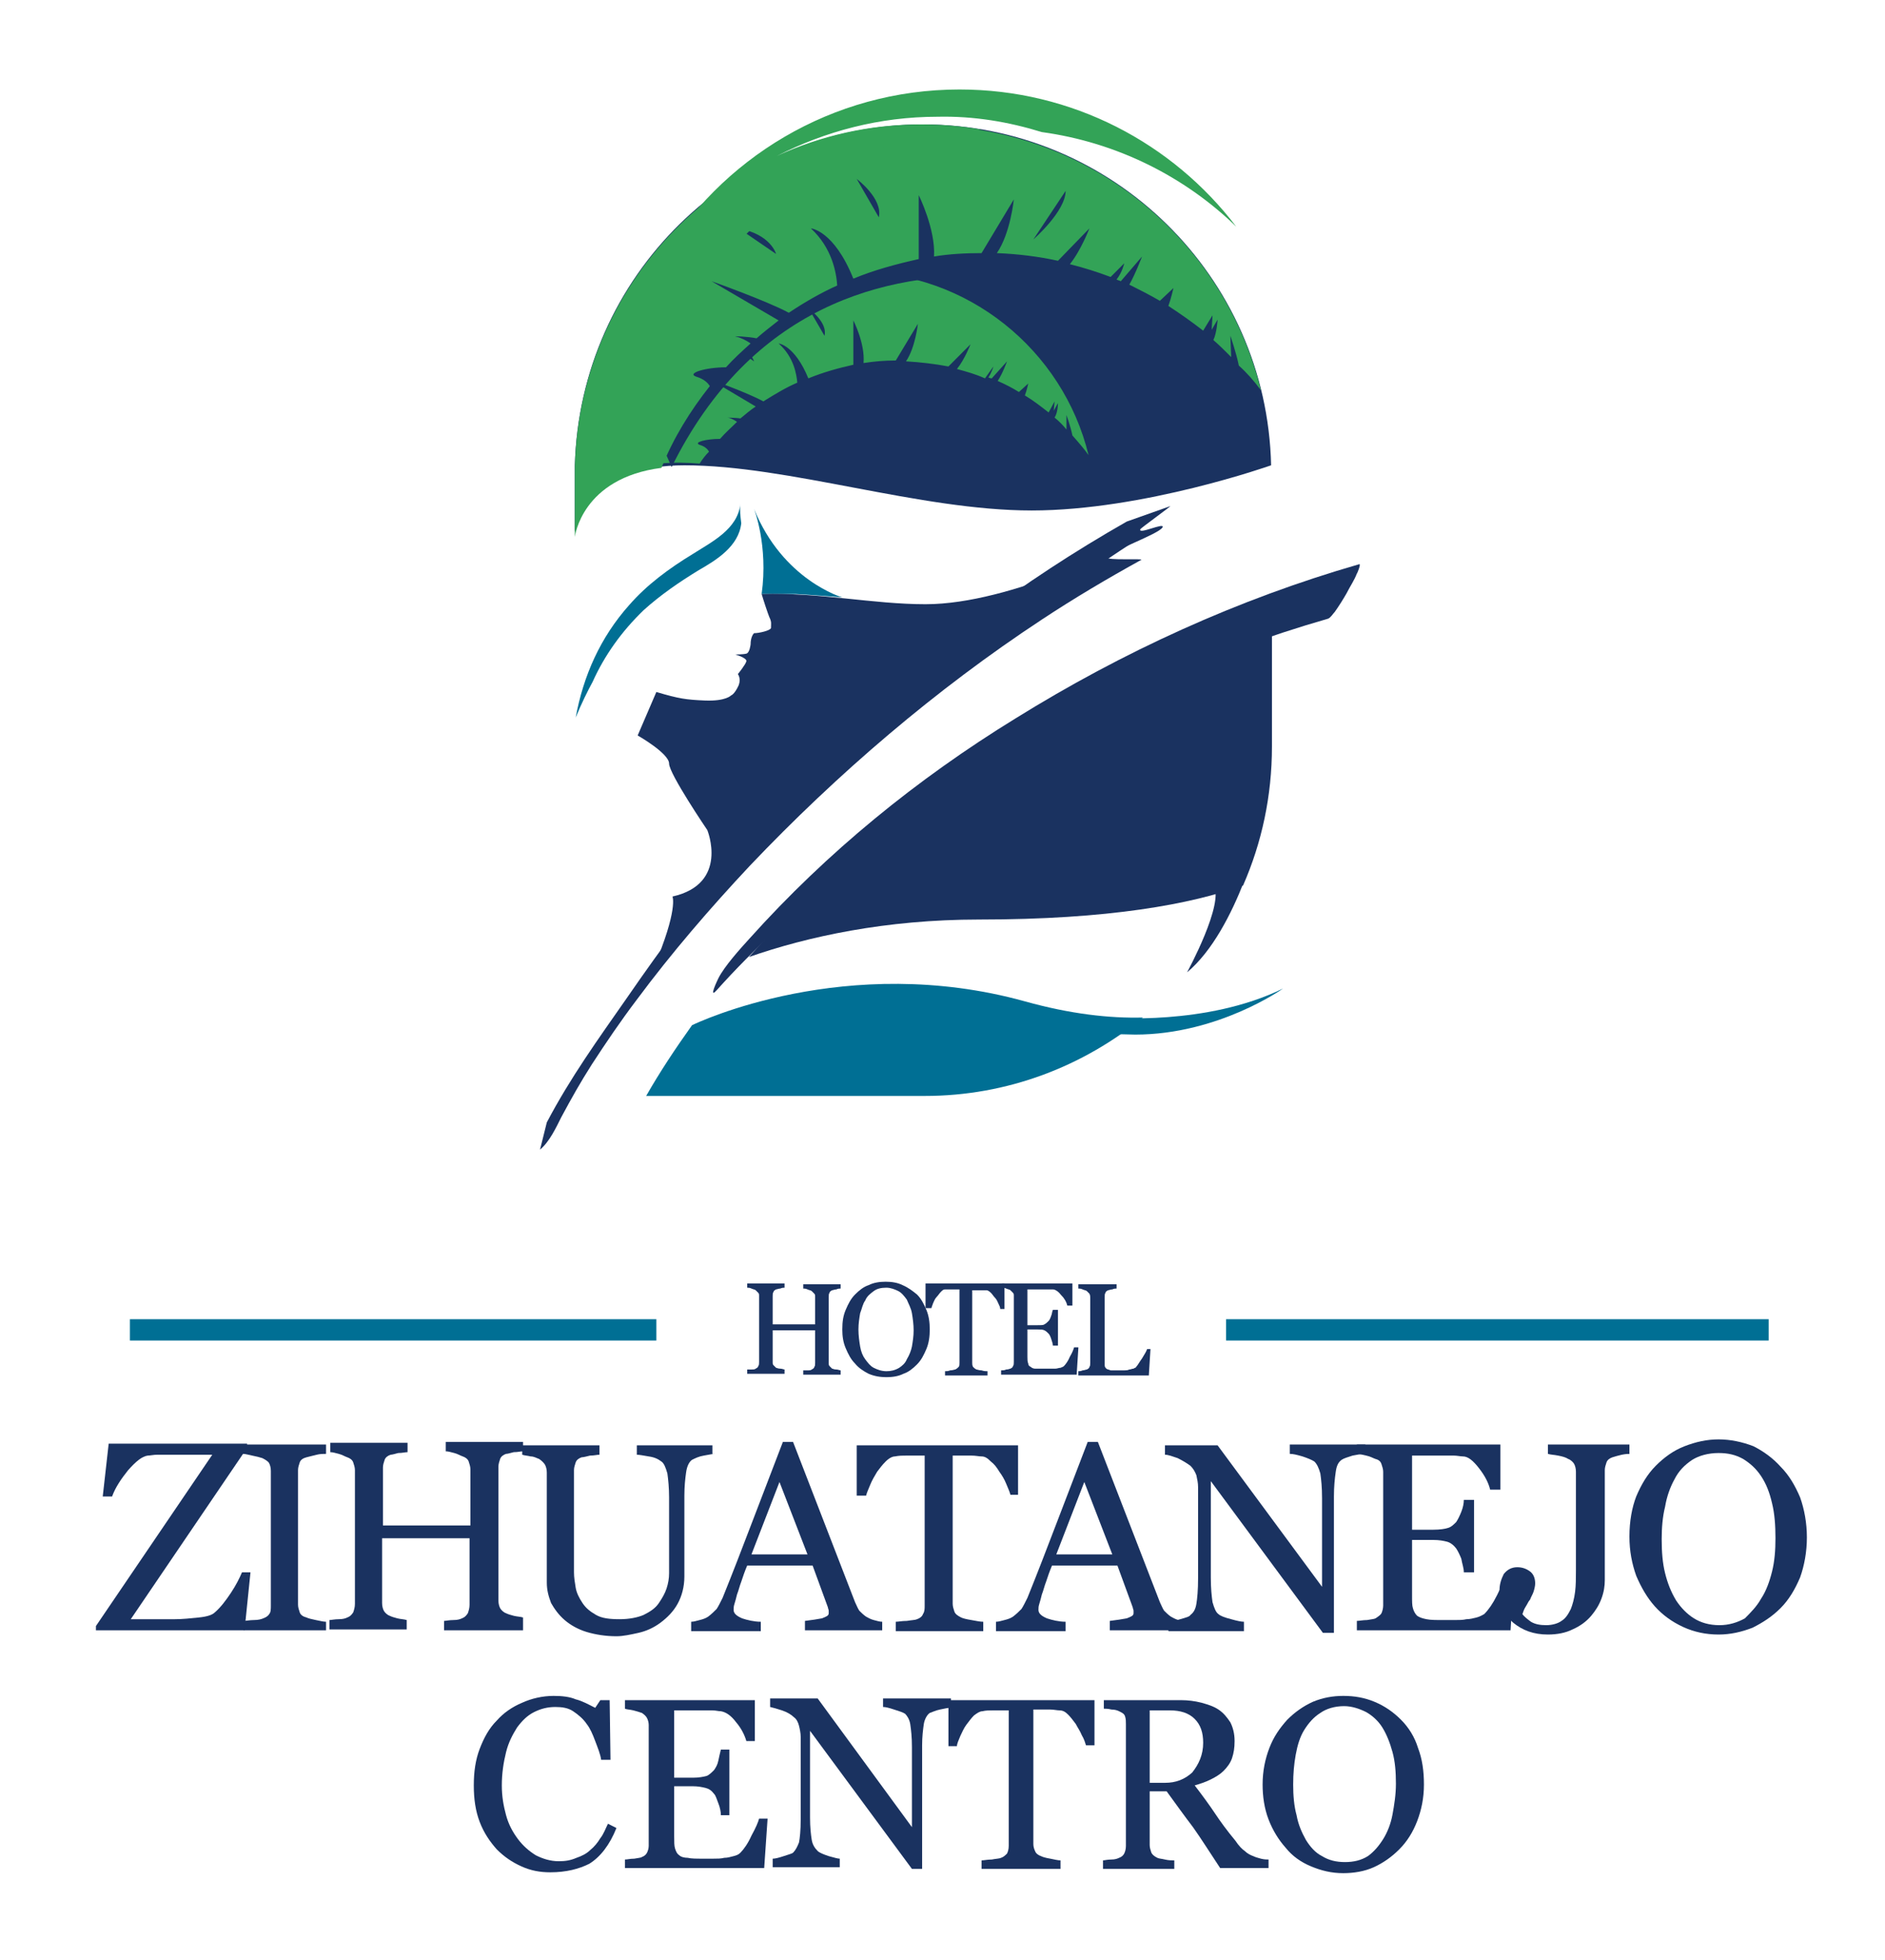 <svg width="227" height="236" viewBox="0 0 227 236" fill="none" xmlns="http://www.w3.org/2000/svg">
<path d="M30.164 189.313L29.449 196.29H11.554V195.777L25.563 175.153H20.45C19.837 175.153 19.326 175.153 18.917 175.153C18.508 175.153 18.099 175.256 17.792 175.256C17.076 175.358 16.36 175.974 15.44 177C14.622 178.026 13.906 179.052 13.497 180.181H12.373L13.088 173.819H29.755V174.332L15.747 194.957H21.064C21.984 194.957 22.904 194.854 23.927 194.751C24.95 194.649 25.563 194.443 25.87 194.136C26.585 193.52 27.199 192.699 27.813 191.776C28.426 190.852 28.835 190.031 29.142 189.313H30.164Z" fill="#1A3260"/>
<path d="M39.367 196.29H29.346V195.162C29.653 195.162 30.062 195.059 30.573 195.059C31.084 195.059 31.493 194.956 31.698 194.854C32.005 194.751 32.312 194.546 32.414 194.341C32.618 194.136 32.618 193.725 32.618 193.315V177.103C32.618 176.692 32.516 176.384 32.414 176.179C32.312 175.974 32.005 175.769 31.596 175.563C31.289 175.461 30.88 175.358 30.369 175.256C29.857 175.153 29.551 175.05 29.244 175.05V173.922H39.265V175.05C38.958 175.05 38.549 175.05 38.14 175.153C37.731 175.256 37.322 175.358 36.913 175.461C36.504 175.563 36.197 175.769 36.095 176.077C35.992 176.384 35.89 176.692 35.89 177V193.212C35.89 193.52 35.992 193.828 36.095 194.136C36.197 194.443 36.504 194.649 36.913 194.751C37.117 194.854 37.526 194.957 38.038 195.059C38.549 195.162 38.958 195.264 39.265 195.264V196.29H39.367Z" fill="#1A3260"/>
<path d="M62.783 196.29H53.478V195.162C53.682 195.162 54.091 195.059 54.603 195.059C55.114 195.059 55.421 194.956 55.625 194.854C55.932 194.751 56.136 194.546 56.341 194.238C56.443 193.93 56.545 193.623 56.545 193.212V185.209H46.014V193.007C46.014 193.417 46.116 193.725 46.218 193.93C46.32 194.136 46.627 194.443 46.934 194.546C47.138 194.649 47.445 194.751 47.854 194.854C48.263 194.956 48.672 194.957 48.979 195.059V196.188H39.674V195.059C39.878 195.059 40.287 194.957 40.799 194.957C41.31 194.957 41.617 194.854 41.821 194.751C42.128 194.649 42.332 194.443 42.537 194.136C42.639 193.828 42.741 193.52 42.741 193.11V177C42.741 176.692 42.639 176.384 42.537 176.077C42.435 175.769 42.128 175.563 41.821 175.461C41.514 175.358 41.208 175.153 40.799 175.05C40.39 174.948 40.083 174.845 39.776 174.845V173.717H49.081V174.845C48.774 174.845 48.468 174.948 47.956 174.948C47.547 175.05 47.24 175.153 47.036 175.153C46.729 175.256 46.422 175.461 46.32 175.769C46.218 176.077 46.116 176.384 46.116 176.692V183.67H56.648V176.897C56.648 176.59 56.545 176.282 56.443 175.974C56.341 175.666 56.034 175.461 55.727 175.358C55.421 175.256 55.114 175.05 54.705 174.948C54.296 174.845 53.989 174.743 53.682 174.743V173.614H62.987V174.743C62.681 174.743 62.374 174.845 61.863 174.845C61.454 174.948 61.147 175.05 60.942 175.05C60.636 175.153 60.329 175.358 60.227 175.666C60.124 175.974 60.022 176.282 60.022 176.59V192.699C60.022 193.11 60.124 193.417 60.227 193.623C60.329 193.828 60.636 194.136 60.942 194.238C61.147 194.341 61.454 194.443 61.863 194.546C62.272 194.649 62.681 194.649 62.987 194.751V196.29H62.783Z" fill="#1A3260"/>
<path d="M86.096 175.05C85.79 175.05 85.38 175.153 84.767 175.256C84.153 175.358 83.745 175.563 83.335 175.769C83.029 175.974 82.722 176.487 82.62 177.308C82.517 178.026 82.415 178.95 82.415 180.078V189.826C82.415 191.057 82.108 192.186 81.597 193.11C81.086 194.033 80.37 194.751 79.552 195.367C78.734 195.983 77.814 196.393 76.894 196.598C75.973 196.803 75.053 197.009 74.235 197.009C72.906 197.009 71.679 196.803 70.656 196.496C69.634 196.188 68.713 195.675 67.998 195.059C67.282 194.443 66.771 193.725 66.362 193.007C66.055 192.186 65.85 191.468 65.85 190.544V177.308C65.85 176.897 65.748 176.59 65.646 176.384C65.544 176.179 65.237 175.871 64.93 175.666C64.623 175.563 64.317 175.358 63.907 175.358C63.498 175.256 63.192 175.256 62.885 175.153V174.024H72.19V175.153C71.883 175.153 71.576 175.256 71.065 175.256C70.656 175.358 70.247 175.461 70.043 175.461C69.736 175.563 69.429 175.769 69.327 176.077C69.225 176.384 69.122 176.692 69.122 177V189.313C69.122 189.929 69.225 190.544 69.327 191.16C69.429 191.776 69.736 192.391 70.145 193.007C70.554 193.623 71.065 194.033 71.781 194.443C72.497 194.854 73.417 194.957 74.644 194.957C75.769 194.957 76.791 194.751 77.507 194.443C78.325 194.033 78.939 193.623 79.348 193.007C79.757 192.391 80.063 191.878 80.268 191.263C80.472 190.647 80.575 190.031 80.575 189.416V180.283C80.575 179.155 80.472 178.129 80.37 177.41C80.166 176.692 79.961 176.179 79.654 175.974C79.245 175.666 78.836 175.461 78.121 175.358C77.507 175.256 76.996 175.153 76.689 175.153V174.024H85.79V175.05H86.096Z" fill="#1A3260"/>
<path d="M106.24 196.29H96.935V195.162C97.753 195.059 98.469 194.956 98.98 194.854C99.492 194.649 99.798 194.546 99.798 194.238C99.798 194.136 99.798 194.033 99.798 193.93C99.798 193.828 99.696 193.623 99.696 193.52L97.856 188.492H89.982C89.675 189.21 89.471 189.826 89.266 190.442C89.062 190.955 88.96 191.468 88.755 191.981C88.653 192.391 88.55 192.802 88.448 193.11C88.346 193.417 88.346 193.623 88.346 193.828C88.346 194.238 88.653 194.546 89.368 194.854C89.982 195.059 90.8 195.264 91.618 195.264V196.393H83.233V195.264C83.54 195.264 83.847 195.162 84.256 195.059C84.665 194.957 84.972 194.854 85.278 194.649C85.688 194.341 85.994 194.033 86.301 193.725C86.505 193.417 86.71 193.007 87.017 192.391C88.141 189.621 89.368 186.44 90.698 182.951C92.027 179.463 93.254 176.282 94.277 173.614H95.504L102.968 192.904C103.173 193.315 103.275 193.623 103.479 193.93C103.684 194.136 103.991 194.443 104.297 194.649C104.502 194.751 104.809 194.957 105.218 195.059C105.627 195.162 105.933 195.264 106.24 195.264V196.29ZM97.242 187.158L93.868 178.436L90.493 187.158H97.242Z" fill="#1A3260"/>
<path d="M122.805 179.976H121.68C121.578 179.565 121.373 179.155 121.169 178.642C120.964 178.129 120.657 177.616 120.351 177.205C120.044 176.692 119.737 176.282 119.328 175.974C118.919 175.563 118.612 175.358 118.203 175.358C117.897 175.358 117.488 175.256 116.976 175.256C116.465 175.256 116.056 175.256 115.647 175.256H114.727V193.11C114.727 193.417 114.829 193.725 114.931 194.033C115.034 194.341 115.34 194.546 115.749 194.751C115.954 194.854 116.363 194.957 116.976 195.059C117.59 195.162 117.999 195.264 118.408 195.264V196.393H107.876V195.264C108.183 195.264 108.592 195.162 109.205 195.162C109.819 195.059 110.228 195.059 110.432 194.957C110.739 194.854 111.046 194.649 111.148 194.341C111.353 194.033 111.353 193.725 111.353 193.315V175.256H110.432C110.126 175.256 109.717 175.256 109.205 175.256C108.694 175.256 108.285 175.256 107.774 175.358C107.467 175.358 107.058 175.563 106.649 175.974C106.24 176.384 105.933 176.795 105.626 177.205C105.32 177.718 105.013 178.231 104.808 178.744C104.604 179.257 104.399 179.668 104.297 180.078H103.172V174.024H122.6V179.976H122.805Z" fill="#1A3260"/>
<path d="M142.949 196.29H133.644V195.162C134.462 195.059 135.177 194.956 135.689 194.854C136.2 194.649 136.507 194.546 136.507 194.238C136.507 194.136 136.507 194.033 136.507 193.93C136.507 193.828 136.405 193.623 136.405 193.52L134.564 188.492H126.691C126.384 189.21 126.179 189.826 125.975 190.442C125.77 190.955 125.668 191.468 125.464 191.981C125.361 192.391 125.259 192.802 125.157 193.11C125.055 193.417 125.055 193.623 125.055 193.828C125.055 194.238 125.361 194.546 126.077 194.854C126.691 195.059 127.509 195.264 128.327 195.264V196.393H119.942V195.264C120.249 195.264 120.555 195.162 120.964 195.059C121.373 194.957 121.68 194.854 121.987 194.649C122.396 194.341 122.703 194.033 123.009 193.725C123.214 193.417 123.418 193.007 123.725 192.391C124.85 189.621 126.077 186.44 127.406 182.951C128.736 179.463 129.963 176.282 130.985 173.614H132.212L139.677 192.904C139.881 193.315 139.983 193.623 140.188 193.93C140.392 194.136 140.699 194.443 141.006 194.649C141.21 194.751 141.517 194.957 141.926 195.059C142.335 195.162 142.642 195.264 142.949 195.264V196.29ZM133.95 187.158L130.576 178.436L127.202 187.158H133.95Z" fill="#1A3260"/>
<path d="M164.217 175.05C163.91 175.05 163.501 175.153 162.888 175.256C162.274 175.461 161.865 175.563 161.559 175.769C161.149 176.077 160.945 176.487 160.843 177.308C160.74 178.026 160.638 178.95 160.638 180.181V196.598H159.309L145.812 178.334V189.929C145.812 191.263 145.914 192.186 146.016 192.904C146.221 193.623 146.425 194.136 146.732 194.341C146.936 194.546 147.448 194.751 148.266 194.957C148.981 195.162 149.493 195.264 149.799 195.264V196.393H140.699V195.264C141.006 195.264 141.415 195.162 142.131 194.957C142.846 194.751 143.255 194.649 143.358 194.443C143.767 194.136 143.971 193.725 144.073 193.11C144.176 192.494 144.278 191.468 144.278 190.031V179.052C144.278 178.539 144.176 178.129 144.073 177.616C143.869 177.103 143.664 176.795 143.358 176.487C142.949 176.179 142.437 175.871 141.824 175.563C141.21 175.358 140.699 175.153 140.29 175.153V174.024H146.63L159.207 191.057V180.386C159.207 179.052 159.104 178.129 159.002 177.41C158.798 176.692 158.593 176.282 158.286 175.974C157.98 175.769 157.468 175.563 156.855 175.358C156.139 175.153 155.73 175.05 155.321 175.05V173.922H164.422V175.05H164.217Z" fill="#1A3260"/>
<path d="M182.316 189.723L181.907 196.29H163.399V195.162C163.706 195.162 164.115 195.059 164.626 195.059C165.137 194.957 165.444 194.956 165.648 194.854C165.955 194.649 166.262 194.443 166.364 194.238C166.466 194.033 166.569 193.623 166.569 193.315V177.205C166.569 176.897 166.466 176.59 166.364 176.282C166.262 175.974 166.057 175.769 165.648 175.666C165.342 175.563 165.035 175.358 164.524 175.256C164.012 175.153 163.706 175.05 163.399 175.05V173.922H180.68V179.36H179.453C179.248 178.539 178.839 177.718 178.123 176.795C177.407 175.871 176.794 175.358 176.18 175.358C175.874 175.358 175.465 175.256 175.056 175.256C174.647 175.256 174.135 175.256 173.522 175.256H170.045V184.183H172.602C173.42 184.183 174.033 184.08 174.34 183.977C174.749 183.875 175.056 183.567 175.362 183.259C175.567 182.951 175.771 182.541 175.976 182.028C176.18 181.515 176.283 181.002 176.283 180.591H177.51V189.313H176.283C176.283 188.8 176.078 188.287 175.976 187.671C175.771 187.158 175.567 186.748 175.362 186.44C175.056 186.03 174.647 185.722 174.238 185.619C173.829 185.516 173.317 185.414 172.602 185.414H170.045V192.083C170.045 192.802 170.045 193.315 170.148 193.623C170.25 194.033 170.454 194.341 170.659 194.546C170.966 194.751 171.272 194.854 171.784 194.957C172.295 195.059 172.908 195.059 173.829 195.059C174.135 195.059 174.647 195.059 175.158 195.059C175.669 195.059 176.18 195.059 176.589 194.957C176.998 194.957 177.407 194.854 177.816 194.751C178.225 194.649 178.532 194.443 178.737 194.341C179.248 193.828 179.759 193.11 180.271 192.083C180.782 191.057 181.089 190.339 181.293 189.826H182.316V189.723Z" fill="#1A3260"/>
<path d="M196.426 175.05C196.12 175.05 195.813 175.05 195.302 175.153C194.893 175.256 194.484 175.358 194.177 175.461C193.87 175.563 193.563 175.769 193.461 176.077C193.359 176.384 193.257 176.692 193.257 177V190.236C193.257 190.955 193.154 191.673 192.848 192.494C192.541 193.315 192.132 193.93 191.621 194.546C191.007 195.264 190.291 195.777 189.371 196.188C188.553 196.598 187.531 196.803 186.406 196.803C184.667 196.803 183.338 196.29 182.213 195.367C181.191 194.443 180.577 193.11 180.577 191.468C180.577 190.75 180.782 190.134 181.089 189.518C181.498 189.005 182.009 188.697 182.725 188.697C183.338 188.697 183.849 188.903 184.258 189.21C184.667 189.518 184.872 190.031 184.872 190.647C184.872 190.955 184.77 191.365 184.667 191.673C184.565 191.981 184.361 192.289 184.258 192.597C184.054 192.802 183.952 193.11 183.747 193.417C183.543 193.725 183.44 194.033 183.338 194.341C183.543 194.649 183.952 194.957 184.361 195.264C184.872 195.572 185.486 195.675 186.201 195.675C186.917 195.675 187.633 195.47 188.042 195.162C188.553 194.854 188.86 194.341 189.167 193.725C189.371 193.212 189.576 192.494 189.678 191.673C189.78 190.852 189.78 190.031 189.78 189.005V177.205C189.78 176.795 189.678 176.487 189.576 176.282C189.473 176.077 189.167 175.769 188.86 175.666C188.553 175.461 188.144 175.358 187.633 175.256C187.122 175.153 186.713 175.153 186.406 175.05V173.922H196.222V175.05H196.426Z" fill="#1A3260"/>
<path d="M214.423 176.59C215.445 177.616 216.161 178.847 216.775 180.283C217.286 181.72 217.593 183.362 217.593 185.106C217.593 186.85 217.286 188.492 216.775 189.929C216.161 191.365 215.445 192.597 214.423 193.623C213.4 194.649 212.276 195.367 211.049 195.983C209.719 196.496 208.39 196.803 206.958 196.803C205.425 196.803 203.993 196.496 202.664 195.88C201.335 195.264 200.21 194.443 199.289 193.417C198.369 192.391 197.653 191.16 197.04 189.723C196.529 188.287 196.222 186.748 196.222 185.003C196.222 183.157 196.529 181.515 197.04 180.181C197.653 178.744 198.369 177.513 199.392 176.487C200.414 175.461 201.539 174.64 202.868 174.127C204.198 173.614 205.527 173.306 206.958 173.306C208.39 173.306 209.821 173.614 211.151 174.127C212.378 174.743 213.503 175.563 214.423 176.59ZM212.071 192.494C212.685 191.57 213.094 190.442 213.4 189.21C213.707 187.979 213.809 186.645 213.809 185.209C213.809 183.67 213.707 182.233 213.4 181.002C213.094 179.668 212.685 178.642 212.071 177.718C211.458 176.795 210.742 176.179 209.924 175.666C209.003 175.153 208.083 174.948 206.958 174.948C205.731 174.948 204.607 175.256 203.789 175.769C202.868 176.384 202.153 177.103 201.641 178.129C201.13 179.052 200.721 180.181 200.517 181.412C200.21 182.643 200.108 183.977 200.108 185.311C200.108 186.85 200.21 188.184 200.517 189.416C200.823 190.647 201.232 191.673 201.846 192.699C202.459 193.623 203.175 194.341 203.993 194.854C204.811 195.367 205.834 195.675 207.061 195.675C208.185 195.675 209.208 195.367 210.128 194.854C210.844 194.136 211.56 193.417 212.071 192.494Z" fill="#1A3260"/>
<path d="M101.23 165.508H96.731V164.995C96.833 164.995 97.037 164.995 97.242 164.995C97.446 164.995 97.651 164.995 97.753 164.892C97.958 164.79 98.06 164.687 98.06 164.584C98.162 164.482 98.162 164.277 98.162 164.071V160.172H93.049V163.969C93.049 164.174 93.049 164.277 93.152 164.379C93.254 164.482 93.356 164.584 93.459 164.687C93.561 164.687 93.663 164.79 93.97 164.79C94.174 164.79 94.379 164.892 94.481 164.892V165.405H89.982V164.892C90.084 164.892 90.289 164.892 90.493 164.892C90.698 164.892 90.902 164.892 91.004 164.79C91.209 164.687 91.311 164.584 91.311 164.482C91.413 164.379 91.413 164.174 91.413 163.969V156.068C91.413 155.863 91.413 155.76 91.311 155.657C91.209 155.555 91.107 155.452 91.004 155.35C90.902 155.247 90.698 155.247 90.493 155.144C90.289 155.042 90.084 155.042 89.982 155.042V154.529H94.481V155.042C94.379 155.042 94.174 155.042 93.97 155.144C93.765 155.144 93.561 155.247 93.459 155.247C93.254 155.35 93.152 155.452 93.152 155.555C93.049 155.657 93.049 155.863 93.049 156.068V159.454H98.162V156.17C98.162 155.965 98.162 155.863 98.06 155.76C97.958 155.657 97.855 155.555 97.753 155.452C97.651 155.35 97.446 155.35 97.242 155.247C97.037 155.144 96.833 155.144 96.731 155.144V154.631H101.23V155.144C101.127 155.144 100.923 155.144 100.718 155.247C100.514 155.247 100.309 155.35 100.207 155.35C100.003 155.452 99.9 155.555 99.9 155.657C99.798 155.76 99.798 155.965 99.798 156.17V164.071C99.798 164.277 99.798 164.379 99.9 164.482C100.003 164.584 100.105 164.687 100.207 164.79C100.309 164.79 100.412 164.892 100.718 164.892C100.923 164.892 101.127 164.995 101.23 164.995V165.508Z" fill="#1A3260"/>
<path d="M110.432 155.863C110.944 156.376 111.25 156.991 111.557 157.71C111.864 158.428 111.966 159.249 111.966 160.07C111.966 160.89 111.864 161.711 111.557 162.43C111.25 163.148 110.944 163.763 110.432 164.277C109.921 164.79 109.41 165.2 108.796 165.405C108.183 165.713 107.467 165.816 106.751 165.816C106.035 165.816 105.32 165.713 104.604 165.405C103.99 165.097 103.377 164.687 102.968 164.174C102.457 163.661 102.15 163.045 101.843 162.327C101.536 161.609 101.434 160.89 101.434 160.07C101.434 159.146 101.536 158.428 101.843 157.71C102.15 156.991 102.457 156.376 102.968 155.863C103.479 155.35 103.99 154.939 104.604 154.734C105.217 154.426 105.933 154.323 106.649 154.323C107.365 154.323 108.08 154.426 108.694 154.734C109.41 155.042 109.921 155.452 110.432 155.863ZM109.205 163.661C109.512 163.148 109.717 162.635 109.819 162.122C109.921 161.506 110.023 160.89 110.023 160.172C110.023 159.454 109.921 158.736 109.819 158.12C109.717 157.504 109.41 156.991 109.205 156.478C108.899 156.068 108.592 155.657 108.183 155.452C107.774 155.247 107.262 155.042 106.751 155.042C106.138 155.042 105.626 155.144 105.217 155.452C104.808 155.76 104.399 156.068 104.195 156.581C103.888 156.991 103.786 157.607 103.581 158.12C103.479 158.736 103.377 159.351 103.377 160.07C103.377 160.788 103.479 161.506 103.581 162.122C103.684 162.737 103.888 163.25 104.195 163.661C104.502 164.071 104.808 164.482 105.217 164.687C105.626 164.892 106.138 165.097 106.751 165.097C107.262 165.097 107.774 164.995 108.285 164.687C108.592 164.482 109.001 164.174 109.205 163.661Z" fill="#1A3260"/>
<path d="M120.964 157.607H120.453C120.453 157.402 120.351 157.197 120.249 156.991C120.146 156.786 120.044 156.478 119.84 156.273C119.635 156.068 119.533 155.863 119.328 155.657C119.124 155.452 118.919 155.35 118.817 155.35C118.612 155.35 118.408 155.35 118.203 155.35C117.999 155.35 117.692 155.35 117.488 155.35H117.079V164.071C117.079 164.277 117.079 164.379 117.181 164.584C117.283 164.687 117.385 164.79 117.59 164.892C117.692 164.892 117.897 164.995 118.203 164.995C118.51 165.097 118.715 165.097 118.919 165.097V165.61H113.807V165.097C113.909 165.097 114.216 165.097 114.42 164.995C114.727 164.995 114.931 164.892 115.034 164.892C115.238 164.79 115.34 164.687 115.443 164.584C115.545 164.482 115.545 164.277 115.545 164.071V155.247H115.136C114.931 155.247 114.829 155.247 114.522 155.247C114.318 155.247 114.011 155.247 113.807 155.247C113.602 155.247 113.5 155.35 113.295 155.555C113.091 155.76 112.989 155.965 112.784 156.17C112.58 156.376 112.477 156.683 112.375 156.889C112.273 157.197 112.171 157.402 112.171 157.504H111.455V154.529H120.964V157.607Z" fill="#1A3260"/>
<path d="M129.86 162.327L129.656 165.508H120.555V164.995C120.76 164.995 120.964 164.995 121.169 164.892C121.476 164.892 121.578 164.79 121.68 164.79C121.885 164.687 121.987 164.584 121.987 164.482C122.089 164.379 122.089 164.174 122.089 163.969V156.068C122.089 155.863 122.089 155.76 121.987 155.657C121.885 155.555 121.782 155.452 121.68 155.35C121.578 155.247 121.373 155.247 121.169 155.144C120.964 155.042 120.76 155.042 120.658 155.042V154.529H129.145V157.197H128.531C128.429 156.786 128.224 156.376 127.815 155.965C127.509 155.555 127.1 155.247 126.793 155.247C126.588 155.247 126.486 155.247 126.179 155.247C125.975 155.247 125.668 155.247 125.464 155.247H123.725V159.557H124.952C125.361 159.557 125.668 159.557 125.77 159.454C125.975 159.351 126.077 159.249 126.282 159.043C126.384 158.941 126.486 158.736 126.588 158.428C126.691 158.223 126.691 157.915 126.793 157.71H127.406V162.019H126.793C126.793 161.814 126.691 161.506 126.588 161.198C126.486 160.89 126.384 160.685 126.282 160.583C126.077 160.377 125.975 160.275 125.77 160.172C125.566 160.07 125.259 160.07 124.952 160.07H123.725V163.353C123.725 163.661 123.725 163.969 123.827 164.174C123.827 164.379 123.93 164.482 124.134 164.584C124.237 164.687 124.441 164.79 124.646 164.79C124.85 164.79 125.157 164.79 125.668 164.79C125.873 164.79 126.077 164.79 126.384 164.79C126.691 164.79 126.895 164.79 127.1 164.79C127.304 164.79 127.509 164.687 127.713 164.687C127.918 164.584 128.02 164.584 128.122 164.482C128.327 164.277 128.633 163.866 128.838 163.353C129.145 162.84 129.247 162.532 129.349 162.224H129.86V162.327Z" fill="#1A3260"/>
<path d="M138.552 162.327L138.347 165.61H129.86V165.097C129.963 165.097 130.167 165.097 130.372 164.995C130.576 164.995 130.781 164.892 130.883 164.892C131.087 164.79 131.19 164.687 131.19 164.584C131.292 164.482 131.292 164.277 131.292 164.071V156.273C131.292 156.068 131.292 155.965 131.19 155.76C131.087 155.657 130.985 155.555 130.883 155.452C130.781 155.35 130.576 155.35 130.372 155.247C130.167 155.144 129.963 155.144 129.86 155.144V154.631H134.462V155.144C134.359 155.144 134.155 155.144 133.95 155.247C133.746 155.247 133.541 155.35 133.439 155.35C133.235 155.452 133.132 155.555 133.132 155.657C133.03 155.76 133.03 155.965 133.03 156.17V163.558C133.03 163.866 133.03 164.174 133.03 164.379C133.03 164.584 133.132 164.687 133.235 164.79C133.337 164.892 133.541 164.892 133.746 164.995C133.95 164.995 134.257 164.995 134.768 164.995C134.973 164.995 135.177 164.995 135.382 164.995C135.586 164.995 135.791 164.995 135.995 164.892C136.2 164.892 136.302 164.79 136.507 164.79C136.609 164.687 136.814 164.687 136.814 164.584C137.018 164.379 137.223 163.969 137.529 163.558C137.836 163.045 138.041 162.737 138.143 162.43H138.552V162.327Z" fill="#1A3260"/>
<path d="M79.041 158.838H15.645V161.404H79.041V158.838Z" fill="#006F94"/>
<path d="M212.991 158.838H147.652V161.404H212.991V158.838Z" fill="#006F94"/>
<path d="M82.415 56.024C94.992 56.024 110.739 61.463 124.237 61.463C137.734 61.463 153.072 56.024 153.072 56.024C152.56 33.245 133.951 14.981 111.148 14.981C88.346 14.981 69.838 33.245 69.225 56.024V64.028C69.634 62.181 71.781 56.024 82.415 56.024Z" fill="#1A3260"/>
<path d="M117.897 110.715C133.541 110.715 143.46 108.868 149.697 106.61C151.947 101.48 153.174 95.837 153.174 89.885V73.776C145.812 76.444 138.45 79.727 130.985 83.729C114.42 92.656 100.514 103.635 90.186 115.23C97.242 112.767 106.649 110.715 117.897 110.715Z" fill="#1A3260"/>
<path d="M123.418 120.565C101.945 114.614 83.949 123.13 83.336 123.438C81.29 126.311 79.45 129.082 77.814 131.955H111.353C121.373 131.955 130.474 128.363 137.632 122.515C133.644 122.617 128.94 122.104 123.418 120.565Z" fill="#006F94"/>
<path d="M90.8 61.257C90.8 61.257 92.538 65.67 91.72 71.518C91.72 71.518 93.765 71.518 95.81 71.518C97.753 71.621 101.434 71.929 101.434 71.929C101.434 71.929 94.277 69.876 90.8 61.257Z" fill="#006F94"/>
<path d="M133.644 122.515C133.644 122.515 145.301 123.541 154.503 119.026C154.503 119.026 146.732 124.567 136.711 124.567C126.486 124.464 133.644 122.515 133.644 122.515Z" fill="#006F94"/>
<path d="M111.455 72.75C105.115 72.75 98.674 71.313 91.72 71.518C91.925 72.237 92.436 73.776 92.641 74.289C92.947 74.904 92.845 75.109 92.845 75.623C92.743 75.93 91.414 76.238 90.8 76.238C90.698 76.341 90.391 76.751 90.391 77.572C90.391 77.572 90.289 78.598 89.88 78.701C89.471 78.803 88.55 78.803 88.55 78.803C88.55 78.803 89.982 79.214 89.88 79.624C89.778 80.035 88.857 81.163 88.857 81.163C88.857 81.163 89.266 81.677 88.96 82.497C88.448 83.626 88.039 83.729 88.039 83.729C88.039 83.729 87.426 84.447 84.869 84.344C82.62 84.242 81.802 84.139 79.041 83.318L76.791 88.551C76.791 88.551 80.575 90.706 80.575 91.937C80.575 93.169 85.176 99.941 85.176 99.941C85.176 99.941 87.835 106.405 80.984 107.944C80.984 107.944 81.7 109.483 78.734 116.461C78.632 116.769 78.427 117.077 78.325 117.487C87.323 105.379 99.082 93.169 112.989 81.984C112.989 81.984 125.361 72.442 137.12 64.849C135.996 65.362 121.885 72.75 111.455 72.75Z" fill="#1A3260"/>
<path d="M131.087 54.793C128.02 42.172 116.568 32.732 102.968 32.732C88.55 32.732 76.587 43.301 74.44 57.256C77.405 55.511 81.7 55.614 84.256 55.819C84.563 55.306 84.972 54.793 85.381 54.383C85.278 54.177 84.972 53.767 84.256 53.562C83.438 53.254 85.074 52.843 86.71 52.843C87.323 52.125 88.039 51.51 88.755 50.791C88.448 50.586 87.937 50.278 87.528 50.278C87.119 50.278 88.55 50.278 89.164 50.381C89.778 49.868 90.391 49.355 91.005 48.944L85.483 45.661C85.483 45.661 90.084 47.303 91.925 48.329C93.254 47.508 94.583 46.687 96.015 46.071C95.913 45.045 95.606 42.993 93.765 41.351C93.765 41.351 95.708 41.556 97.344 45.558C99.082 44.84 100.923 44.327 102.764 43.916V38.581C102.764 38.581 104.195 41.351 103.991 43.711C105.32 43.506 106.547 43.404 107.876 43.404L110.535 38.991C110.535 38.991 110.228 41.864 109.103 43.506C110.841 43.609 112.58 43.814 114.216 44.122L116.874 41.454C116.874 41.454 116.159 43.301 115.238 44.43C116.363 44.737 117.488 45.045 118.613 45.558L119.635 44.122C119.635 44.122 119.431 44.84 119.022 45.456C119.124 45.456 119.226 45.558 119.431 45.558L121.271 43.506C121.271 43.506 120.76 44.943 120.146 45.866C121.067 46.276 121.885 46.687 122.703 47.2L123.828 46.174C123.828 46.174 123.623 47.097 123.419 47.61C124.441 48.226 125.361 48.944 126.282 49.663L126.997 48.329L126.895 49.457L127.406 48.534C127.406 48.534 127.406 49.663 126.997 50.278C127.509 50.689 128.02 51.202 128.429 51.715V49.97C128.429 49.97 128.94 51.407 129.145 52.433C129.963 53.356 130.576 54.075 131.087 54.793ZM87.733 41.351C90.391 41.864 90.8 43.506 90.8 43.506L87.733 41.351ZM99.287 40.428L97.447 37.247C97.549 37.247 99.696 38.889 99.287 40.428Z" fill="#33A357"/>
<path d="M144.789 39.197C144.789 39.197 100.003 17.649 80.882 56.23L76.689 46.79L93.97 22.677L120.351 20.111L140.188 28.73L144.789 39.197Z" fill="#1A3260"/>
<path d="M151.845 46.995C147.346 28.628 130.883 15.084 111.148 15.084C88.346 15.084 69.838 33.348 69.225 56.127V64.644C69.225 64.644 70.043 57.563 79.655 56.332C81.086 52.741 83.131 49.457 85.483 46.482C85.278 46.174 84.87 45.661 83.847 45.353C82.62 44.943 84.972 44.224 87.426 44.224C88.346 43.198 89.369 42.275 90.391 41.351C89.982 41.044 89.164 40.633 88.653 40.53C88.039 40.428 90.187 40.53 91.107 40.736C91.925 40.017 92.845 39.299 93.765 38.581L85.688 33.861C85.688 33.861 92.334 36.221 94.992 37.657C96.833 36.426 98.776 35.297 100.821 34.374C100.719 32.835 100.207 29.859 97.651 27.499C97.651 27.499 100.412 27.704 102.764 33.553C105.218 32.527 107.876 31.809 110.637 31.193V23.497C110.637 23.497 112.682 27.602 112.478 30.885C114.318 30.577 116.261 30.475 118.204 30.475L122.089 24.01C122.089 24.01 121.68 28.115 120.044 30.475C122.601 30.577 125.055 30.885 127.406 31.398L131.19 27.499C131.19 27.499 130.167 30.167 128.838 31.809C130.474 32.219 132.11 32.732 133.746 33.348L135.382 31.706C135.382 31.706 135.178 32.732 134.462 33.656C134.666 33.758 134.769 33.758 134.973 33.861L137.529 30.885C137.529 30.885 136.711 33.04 135.996 34.271C137.223 34.887 138.45 35.503 139.677 36.221L141.313 34.682C141.313 34.682 141.006 36.016 140.699 36.837C142.131 37.76 143.562 38.786 144.892 39.812L146.016 37.965L145.914 39.71L146.63 38.478C146.63 38.478 146.528 40.12 146.119 40.941C146.834 41.556 147.55 42.275 148.266 42.993L148.164 40.428C148.164 40.428 148.879 42.48 149.186 44.019C150.106 44.84 151.027 45.866 151.845 46.995ZM88.96 27.499C92.845 28.217 93.459 30.577 93.459 30.577L88.96 27.499ZM105.831 26.165L103.173 21.548C103.173 21.548 106.342 23.908 105.831 26.165ZM124.441 28.833L128.327 22.984C128.327 25.447 124.441 28.833 124.441 28.833Z" fill="#33A357"/>
<path d="M125.463 15.904C134.462 17.136 142.642 21.24 148.879 27.294C141.21 17.238 129.145 10.774 115.545 10.774C100.207 10.774 86.71 19.085 79.45 31.501C81.29 32.117 82.927 33.45 84.256 35.297C91.413 23.908 103.888 16.11 118.204 15.597C115.852 15.186 113.398 14.981 110.944 14.981C104.706 14.981 98.878 16.315 93.561 18.777C99.389 15.802 105.933 14.057 112.886 14.057C117.283 13.955 121.476 14.673 125.463 15.904Z" fill="#33A357"/>
<path d="M86.301 119.231C95.299 109.176 107.058 100.351 118.408 93.169C131.292 85.063 145.301 78.701 159.923 74.494C160.229 74.391 160.536 73.878 160.741 73.673C161.252 72.955 161.763 72.134 162.172 71.416C162.581 70.595 163.093 69.876 163.399 69.056C163.399 69.158 163.911 67.927 163.706 67.927C149.084 72.134 135.178 78.496 122.294 86.499C110.433 93.784 99.594 102.609 90.289 112.972C89.164 114.203 87.221 116.358 86.506 117.795C86.403 118 85.279 120.36 86.301 119.231Z" fill="#1A3260"/>
<path d="M65.032 138.419C66.157 137.496 66.975 135.751 67.589 134.52C68.918 132.057 69.838 130.416 71.27 128.158C73.008 125.49 74.746 122.925 76.689 120.36C80.882 114.717 85.483 109.381 90.289 104.25C100.821 93.169 112.682 83.01 125.464 74.597C129.349 72.031 133.337 69.671 137.427 67.414C137.836 67.209 133.132 67.516 133.337 67.106C133.848 66.285 139.472 64.336 139.983 63.515C140.392 62.797 137.018 64.438 137.325 63.72C137.325 63.617 141.313 60.744 140.904 60.95L135.689 62.797C110.126 77.367 92.334 95.734 75.564 120.052C71.986 125.183 68.714 129.697 65.85 135.136L65.032 138.419Z" fill="#1A3260"/>
<path d="M152.049 99.12C152.049 99.12 149.084 111.946 142.949 117.077C142.949 117.077 147.55 108.663 146.119 106.508C144.687 104.353 152.049 99.12 152.049 99.12Z" fill="#1A3260"/>
<path d="M89.164 60.642C88.857 63.72 85.687 65.259 83.438 66.696C80.575 68.44 77.916 70.39 75.769 72.852C72.292 76.751 70.247 81.369 69.327 86.397C70.043 84.652 70.758 83.216 71.372 82.087C72.803 78.906 74.849 76.033 77.507 73.468C79.552 71.621 81.802 70.082 84.153 68.645C86.301 67.414 88.959 65.772 89.266 63.002C89.164 62.181 89.062 61.36 89.164 60.642Z" fill="#006F94"/>
<path d="M66.259 225.431C65.032 225.431 63.907 225.226 62.783 224.713C61.658 224.2 60.738 223.584 59.818 222.661C58.999 221.737 58.284 220.711 57.772 219.377C57.261 218.043 57.057 216.607 57.057 214.965C57.057 213.323 57.261 211.887 57.772 210.553C58.284 209.219 58.897 208.09 59.818 207.167C60.636 206.243 61.658 205.525 62.885 205.012C64.01 204.499 65.339 204.191 66.668 204.191C67.691 204.191 68.611 204.294 69.327 204.602C70.145 204.807 70.861 205.217 71.679 205.628L72.292 204.704H73.417L73.519 211.887H72.394C72.292 211.169 71.986 210.45 71.679 209.63C71.372 208.809 71.065 208.09 70.656 207.577C70.247 206.962 69.634 206.449 69.02 206.038C68.407 205.628 67.691 205.525 66.873 205.525C65.953 205.525 65.135 205.73 64.317 206.141C63.498 206.551 62.885 207.167 62.272 207.988C61.76 208.809 61.249 209.732 60.942 210.963C60.636 212.195 60.431 213.529 60.431 214.965C60.431 216.299 60.636 217.428 60.942 218.557C61.249 219.685 61.76 220.609 62.374 221.43C62.987 222.25 63.703 222.866 64.521 223.379C65.339 223.79 66.259 224.097 67.282 224.097C68.1 224.097 68.713 223.995 69.429 223.687C70.043 223.482 70.656 223.174 71.065 222.763C71.576 222.353 71.986 221.84 72.292 221.327C72.701 220.814 72.906 220.198 73.213 219.583L74.235 220.096C73.417 222.148 72.292 223.584 70.963 224.405C69.736 225.021 68.202 225.431 66.259 225.431Z" fill="#1A3260"/>
<path d="M92.436 218.967L92.027 224.918H75.258V223.892C75.564 223.892 75.871 223.79 76.382 223.79C76.894 223.687 77.2 223.687 77.303 223.584C77.609 223.482 77.814 223.276 77.916 223.071C78.018 222.866 78.121 222.558 78.121 222.25V207.68C78.121 207.372 78.018 207.064 77.916 206.859C77.814 206.654 77.609 206.449 77.303 206.243C76.996 206.141 76.689 206.038 76.28 205.936C75.871 205.833 75.462 205.833 75.258 205.73V204.704H90.902V209.63H89.88C89.675 208.911 89.266 208.09 88.653 207.372C88.039 206.551 87.426 206.141 86.812 206.038C86.505 206.038 86.199 205.936 85.79 205.936C85.38 205.936 84.869 205.936 84.358 205.936H81.188V214.042H83.438C84.153 214.042 84.665 213.939 85.074 213.836C85.38 213.734 85.687 213.426 85.994 213.118C86.199 212.81 86.403 212.503 86.505 211.99C86.608 211.476 86.71 211.066 86.812 210.656H87.835V218.556H86.812C86.812 218.146 86.71 217.633 86.505 217.12C86.301 216.607 86.199 216.196 85.994 215.991C85.687 215.581 85.38 215.376 84.972 215.273C84.562 215.17 84.051 215.068 83.438 215.068H81.188V221.122C81.188 221.737 81.188 222.25 81.29 222.558C81.393 222.866 81.495 223.174 81.802 223.379C82.006 223.584 82.415 223.687 82.824 223.687C83.233 223.79 83.847 223.79 84.665 223.79C84.972 223.79 85.38 223.79 85.892 223.79C86.403 223.79 86.812 223.79 87.221 223.687C87.63 223.687 87.937 223.584 88.346 223.482C88.755 223.379 88.959 223.276 89.164 223.071C89.573 222.661 90.084 221.943 90.493 221.019C91.004 220.096 91.311 219.377 91.413 218.967H92.436Z" fill="#1A3260"/>
<path d="M114.42 205.628C114.113 205.628 113.704 205.73 113.193 205.833C112.682 205.936 112.273 206.141 111.966 206.243C111.659 206.449 111.353 206.962 111.25 207.577C111.148 208.296 111.046 209.117 111.046 210.143V225.021H109.819L97.549 208.398V218.864C97.549 219.993 97.651 220.916 97.753 221.532C97.855 222.148 98.162 222.558 98.469 222.866C98.673 223.071 99.185 223.276 99.798 223.482C100.514 223.687 100.923 223.79 101.127 223.79V224.816H93.049V223.79C93.356 223.79 93.765 223.687 94.379 223.482C94.992 223.276 95.401 223.174 95.504 223.071C95.81 222.763 96.015 222.353 96.219 221.84C96.322 221.327 96.424 220.403 96.424 219.07V209.117C96.424 208.706 96.322 208.193 96.219 207.783C96.117 207.372 95.912 206.962 95.606 206.757C95.299 206.449 94.788 206.141 94.174 205.936C93.561 205.73 93.152 205.628 92.743 205.525V204.499H98.469L109.819 219.993V210.348C109.819 209.117 109.717 208.296 109.614 207.577C109.512 206.962 109.205 206.551 109.001 206.346C108.694 206.141 108.285 206.038 107.672 205.833C107.058 205.628 106.649 205.525 106.342 205.525V204.499H114.522V205.628H114.42Z" fill="#1A3260"/>
<path d="M131.803 210.143H130.78C130.678 209.835 130.576 209.424 130.269 208.911C130.065 208.398 129.758 207.988 129.553 207.577C129.247 207.167 128.94 206.756 128.633 206.449C128.326 206.141 128.02 205.936 127.611 205.936C127.304 205.936 126.895 205.833 126.486 205.833C126.077 205.833 125.668 205.833 125.259 205.833H124.441V222.045C124.441 222.353 124.543 222.661 124.645 222.866C124.748 223.174 125.054 223.379 125.361 223.482C125.566 223.584 125.872 223.687 126.486 223.79C126.997 223.892 127.406 223.995 127.713 223.995V225.021H118.203V223.995C118.51 223.995 118.919 223.892 119.43 223.892C119.942 223.79 120.351 223.79 120.555 223.687C120.862 223.584 121.066 223.379 121.271 223.174C121.373 222.969 121.475 222.661 121.475 222.25V205.936H120.657C120.351 205.936 120.044 205.936 119.533 205.936C119.124 205.936 118.715 205.936 118.306 206.038C117.999 206.038 117.692 206.243 117.283 206.551C116.976 206.859 116.67 207.27 116.363 207.68C116.056 208.09 115.852 208.603 115.647 209.014C115.443 209.527 115.238 209.937 115.238 210.245H114.216V204.704H131.803V210.143Z" fill="#1A3260"/>
<path d="M152.356 224.918H146.936C145.709 223.071 144.687 221.43 143.664 219.993C142.642 218.659 141.619 217.223 140.495 215.683H138.45V222.148C138.45 222.456 138.552 222.763 138.654 223.071C138.756 223.276 138.961 223.482 139.37 223.687C139.574 223.79 139.881 223.79 140.29 223.892C140.699 223.995 141.108 223.995 141.415 223.995V225.021H132.826V223.995C133.03 223.995 133.337 223.892 133.848 223.892C134.257 223.892 134.564 223.79 134.768 223.687C135.075 223.584 135.28 223.379 135.382 223.174C135.484 222.969 135.587 222.661 135.587 222.25V207.577C135.587 207.27 135.586 206.962 135.484 206.654C135.382 206.346 135.177 206.243 134.768 206.038C134.564 205.936 134.257 205.833 133.848 205.833C133.439 205.73 133.132 205.73 132.928 205.73V204.704H142.233C143.051 204.704 143.869 204.807 144.687 205.012C145.403 205.217 146.118 205.423 146.732 205.833C147.346 206.243 147.755 206.756 148.164 207.372C148.47 207.988 148.675 208.706 148.675 209.63C148.675 210.45 148.573 211.066 148.368 211.682C148.164 212.297 147.755 212.81 147.346 213.221C146.936 213.631 146.425 213.939 145.812 214.247C145.198 214.555 144.585 214.76 143.869 214.965C144.891 216.299 145.709 217.428 146.323 218.351C146.936 219.275 147.755 220.403 148.777 221.635C149.186 222.25 149.595 222.661 149.902 222.866C150.209 223.174 150.618 223.379 150.924 223.482C151.129 223.584 151.436 223.687 151.845 223.79C152.254 223.892 152.56 223.892 152.765 223.892V224.918H152.356ZM144.891 209.835C144.891 208.603 144.585 207.68 143.869 206.962C143.153 206.243 142.131 205.936 140.904 205.936H138.45V214.657H140.29C141.619 214.657 142.642 214.247 143.562 213.426C144.38 212.4 144.891 211.271 144.891 209.835Z" fill="#1A3260"/>
<path d="M168.716 207.064C169.636 207.988 170.352 209.117 170.761 210.45C171.272 211.784 171.477 213.221 171.477 214.863C171.477 216.504 171.17 217.941 170.659 219.275C170.148 220.609 169.432 221.737 168.512 222.661C167.591 223.584 166.569 224.303 165.444 224.816C164.319 225.329 162.99 225.534 161.763 225.534C160.332 225.534 159.104 225.226 157.877 224.713C156.65 224.2 155.628 223.482 154.81 222.456C153.992 221.532 153.276 220.403 152.765 219.07C152.254 217.736 152.049 216.299 152.049 214.863C152.049 213.221 152.356 211.784 152.867 210.45C153.378 209.117 154.094 208.09 155.014 207.064C155.935 206.141 156.957 205.423 158.082 204.91C159.309 204.396 160.536 204.191 161.763 204.191C163.092 204.191 164.319 204.396 165.546 204.91C166.773 205.423 167.796 206.141 168.716 207.064ZM166.569 221.43C167.08 220.609 167.489 219.583 167.694 218.454C167.898 217.325 168.103 216.094 168.103 214.76C168.103 213.323 168 212.092 167.694 210.963C167.387 209.835 166.978 208.809 166.467 207.988C165.955 207.167 165.24 206.551 164.524 206.141C163.706 205.73 162.786 205.423 161.865 205.423C160.741 205.423 159.718 205.73 159.002 206.243C158.184 206.757 157.571 207.475 157.059 208.296C156.548 209.117 156.241 210.143 156.037 211.271C155.832 212.4 155.73 213.529 155.73 214.863C155.73 216.197 155.832 217.428 156.139 218.557C156.344 219.685 156.753 220.609 157.264 221.532C157.775 222.353 158.389 223.071 159.207 223.482C160.025 223.995 160.945 224.2 161.968 224.2C162.99 224.2 163.91 223.995 164.728 223.482C165.444 222.969 166.058 222.25 166.569 221.43Z" fill="#1A3260"/>
</svg>
